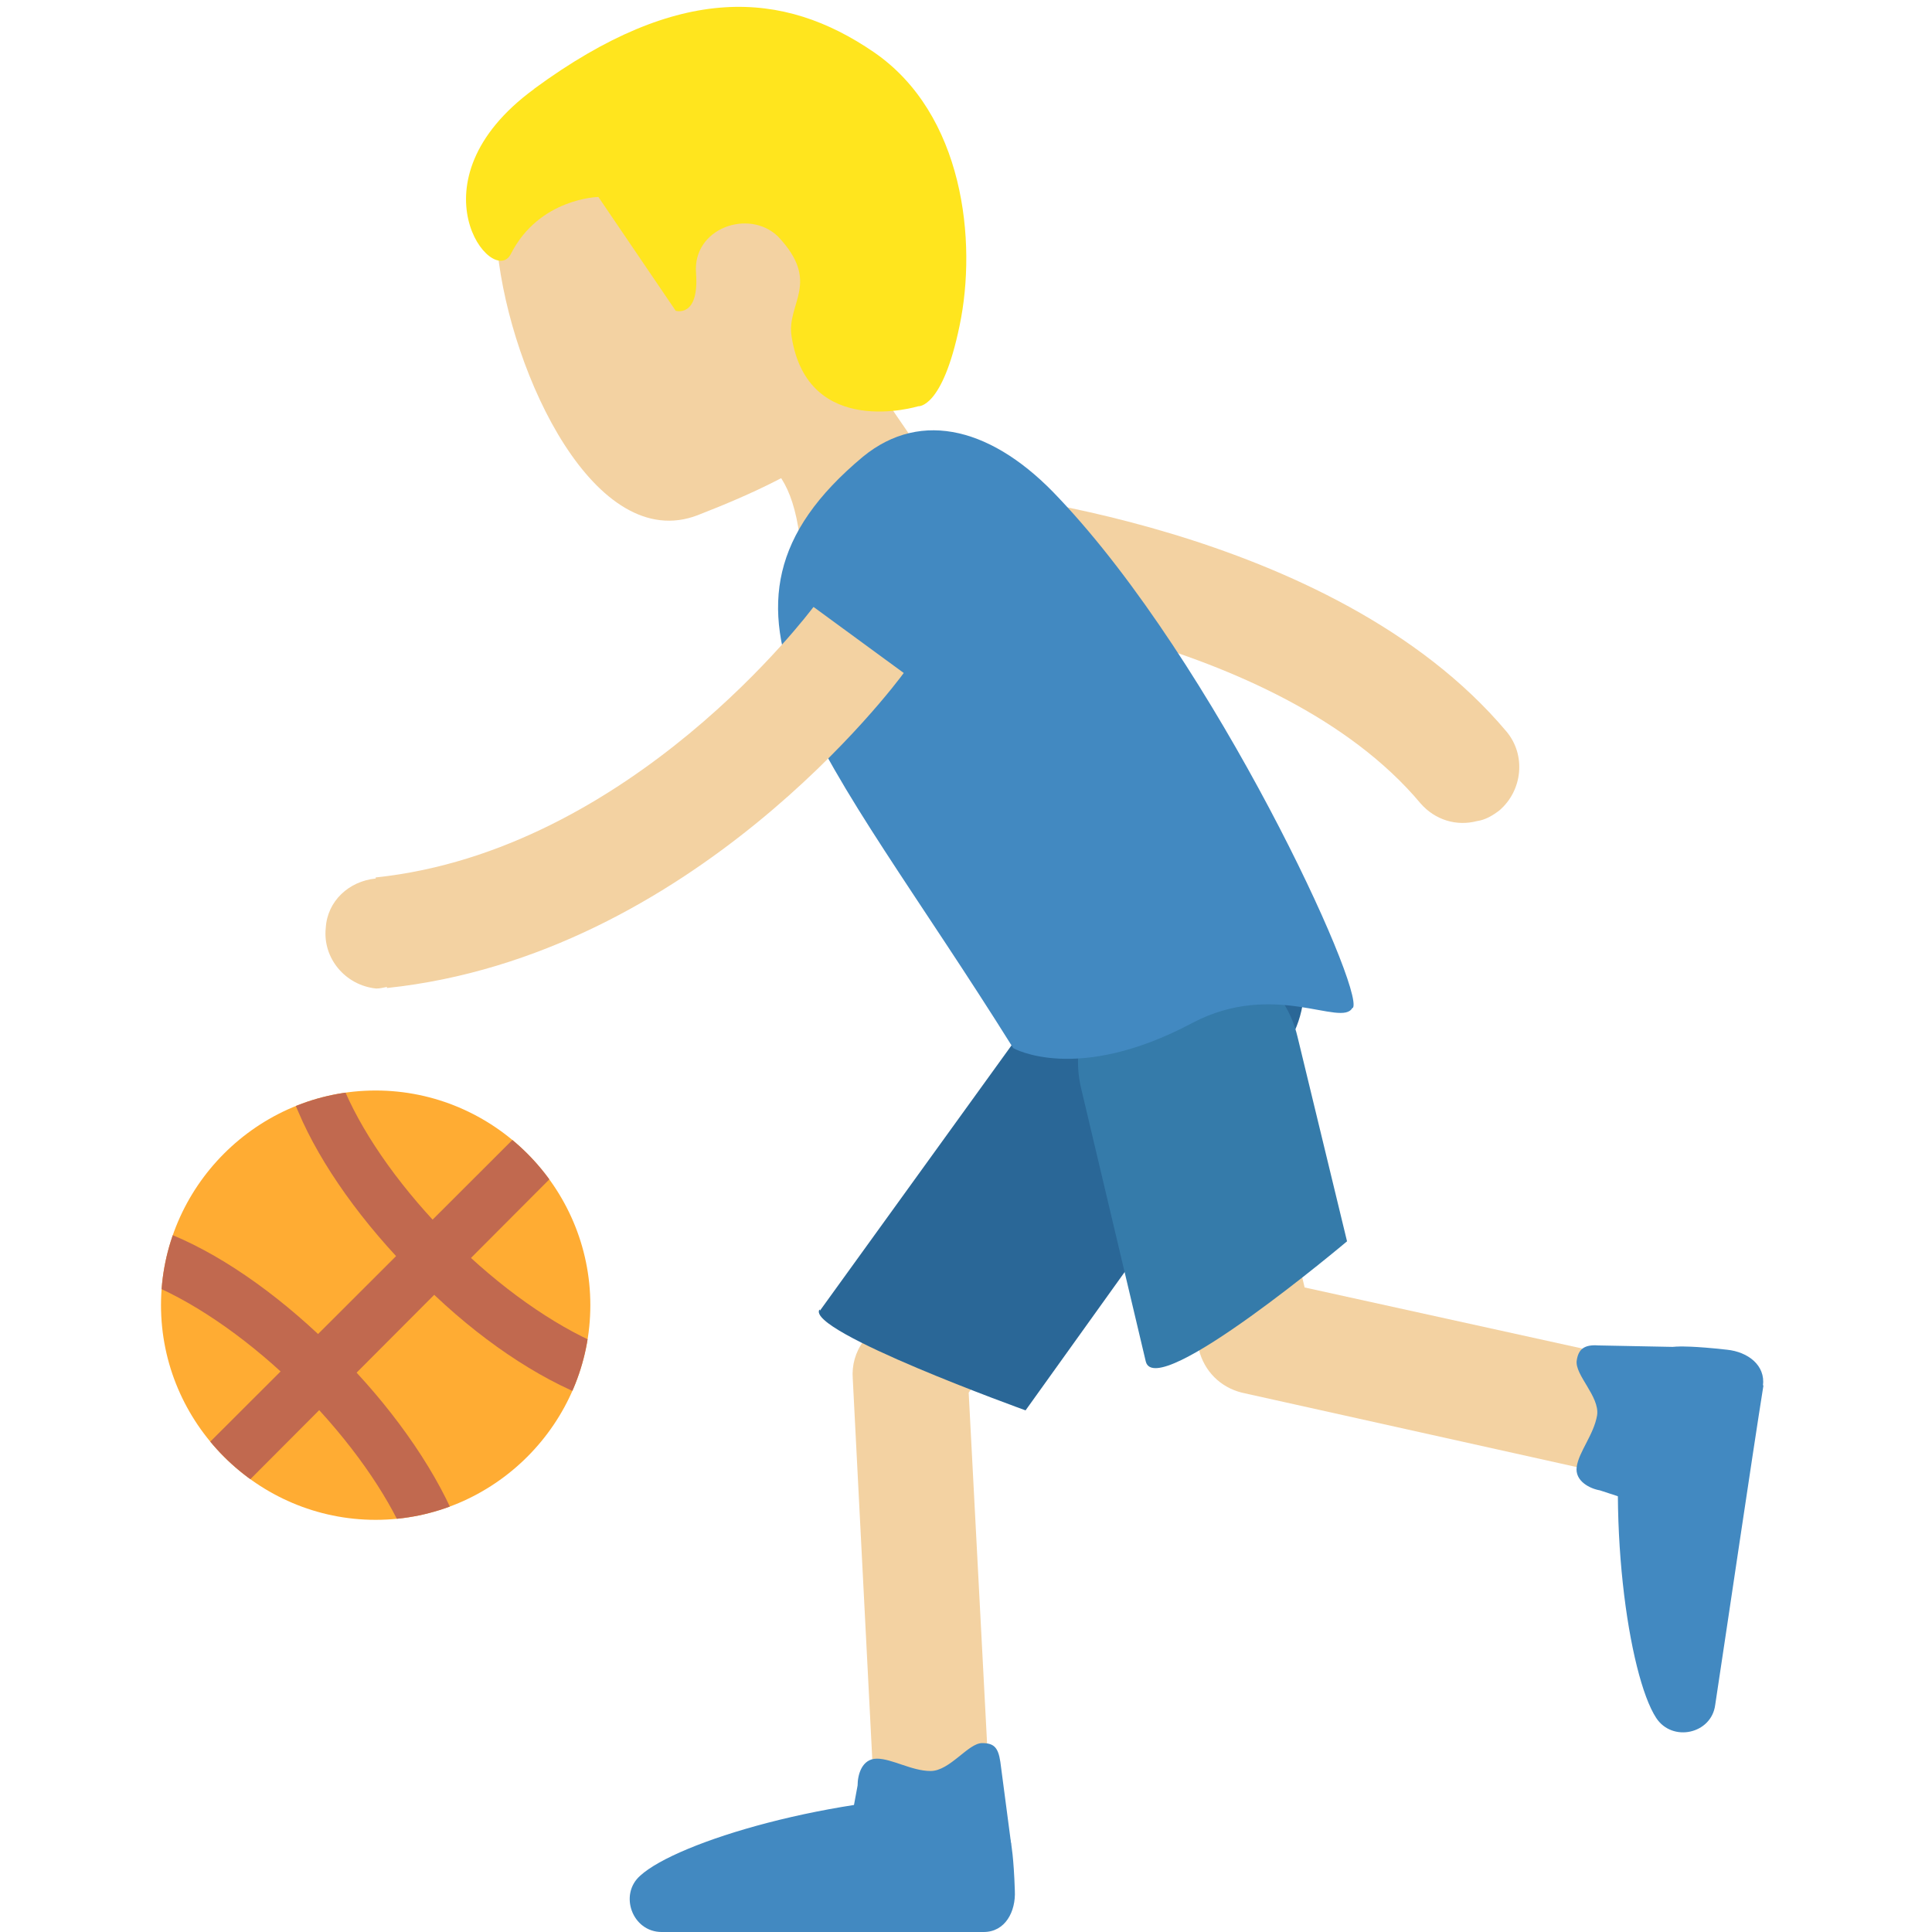 <svg xmlns="http://www.w3.org/2000/svg" viewBox="0 0 45 45" enable-background="new 0 0 45 45"><defs><clipPath id="a"><path d="M0 36h36V0H0v36z"/></clipPath><clipPath id="b"><path d="M3 11.68c0-2.2 1.8-4 4-4s4 1.8 4 4-1.8 4-4 4-4-1.8-4-4"/></clipPath><clipPath id="c"><path d="M0 36h36V0H0v36z"/></clipPath></defs><g><g><g clip-path="url(#a)" transform="matrix(1.25 0 0 -1.25 0 45)"><g><path fill="#f3d2a2" d="M30.85 8.37c-.08 0-.16 0-.24.02l-7.47 1.66c-.4.1-.7.4-.8.8l-1.22 5.07c-.06.3 0 .58.14.82.15.25.4.42.67.5.1 0 .18.02.26.02.5 0 .94-.34 1.06-.83l1.06-4.42 6.82-1.5c.28-.08.52-.25.67-.5.16-.24.2-.53.14-.8-.08-.42-.4-.73-.8-.82-.08-.02-.16-.03-.25-.03"/></g><g><path fill="#f3d2a2" d="M11.32 31.53c-1.16-.57.52-2.17.44-3.5-.05-.9 1.72-.58 1.72-.58S14.64 28 14.9 26c.27-2.02 3.15-2.06 2.88-.04-.26 2.02-2.13 2.7-1.6 4.44 1.23 4.17-4.86 1.13-4.86 1.13"/></g><g><path fill="#f3d2a2" d="M27.52 20.7c-.38-.1-.78.02-1.05.33-2.68 3.2-8.8 3.76-8.86 3.77-.56.05-.98.55-.93 1.13.05.57.54 1 1.12.94.28-.02 7.03-.65 10.27-4.5.37-.44.3-1.1-.13-1.47-.13-.1-.27-.18-.42-.2"/></g><g><path fill="#f3d2a2" d="M17.47.7c-.6-.03-1.1.43-1.14 1.03l-.44 8.58c-.02.25.05.5.2.7l5.24 7.26c.18.26.46.42.78.45.26.03.52-.04.73-.2.23-.16.4-.42.44-.7.03-.3-.04-.57-.2-.8l-5.03-6.97.43-8.2c.02-.48-.28-.92-.74-1.08C17.7.73 17.6.7 17.52.7h-.05z"/></g><g><path fill="#2a6797" d="M15.28 11.58l5.25 7.27c.67.93 1.97 1.14 2.9.47.94-.68 1.15-1.98.48-2.9l-4.8-6.7S15 11.2 15.27 11.6"/></g><g><path fill="#357baa" d="M21.35 10.63l-1.2 5.07c-.28 1.12.4 2.24 1.53 2.5 1.12.28 2.24-.4 2.5-1.53l.92-3.8s-3.56-3-3.75-2.24"/></g><g><path fill="#4289c1" d="M18.33 0c.4 0 .6.38.58.77-.02.63-.07.88-.07.88-.06.3-.32.9-.68.9-2.65 0-5.54-.87-6.23-1.5-.4-.35-.15-1.05.4-1.05 1.6 0 4.63 0 6 0"/></g><g><path fill="#4289c1" d="M25.2 17.22c-.2-.37-1.46.52-2.98-.28-2.16-1.15-3.34-.47-3.34-.47-3.5 5.6-6.24 8.15-2.8 11.02 1.1.9 2.45.52 3.65-.77 2.92-3.08 5.7-9.15 5.48-9.5"/></g><g><path fill="#b39155" d="M11.46 30.95c-1.3-.5-1.38.96-.77 1.78.86 1.15 3.36 1.7 4.66 1.06 1.3-.65 1.72-2.44.86-3.6-.62-.82-.66-2.05-1.1-.26-.42 1.8-1.07-.26-1.3.64-.2.9-2.36.37-2.36.37"/></g><g><path fill="#f3d2a2" d="M15.15 24.68c-.04-.05-3.38-4.53-8.15-5.03v-.02c-.5-.05-.9-.42-.93-.92-.06-.56.36-1.07.94-1.13.08 0 .14.02.2.03v-.02c5.7.6 9.47 5.65 9.63 5.87l-1.68 1.23z"/></g><g><path fill="#ffac33" d="M11 11.68c0-2.2-1.8-4-4-4s-4 1.8-4 4 1.8 4 4 4 4-1.8 4-4"/></g></g></g><g><g clip-path="url(#b)" transform="matrix(1.25 0 0 -1.25 0 45)"><g><path fill="#c1694f" d="M6.7 17.28c-.18 0-.32-.04-.4-.12-.22-.2-.16-.8.13-1.5.38-.87 1.08-1.85 1.98-2.75.9-.9 1.9-1.6 2.77-1.97.7-.3 1.27-.35 1.5-.14.2.2.14.8-.16 1.48-.36.88-1.06 1.86-1.96 2.76-.9.9-1.88 1.6-2.76 1.98-.42.17-.8.26-1.07.26m5.53-7.6c-.42 0-.9.1-1.45.34-1 .42-2.1 1.2-3.07 2.2-.98.98-1.76 2.07-2.18 3.06-.5 1.13-.47 2.05.07 2.58.52.54 1.44.56 2.57.07 1-.42 2.08-1.2 3.07-2.2 1-.98 1.77-2.07 2.2-3.06.48-1.13.46-2.05-.08-2.58-.27-.3-.66-.43-1.13-.43"/></g><g><path fill="#c1694f" d="M1.76 12.33c-.2 0-.33-.04-.42-.12-.2-.2-.15-.8.15-1.48.36-.88 1.06-1.86 1.96-2.76C5.4 6.03 7.26 5.4 7.7 5.84c.44.44-.17 2.3-2.1 4.25-.9.9-1.9 1.6-2.77 1.97-.4.17-.8.26-1.07.26m5.54-7.6c-1.3 0-3.13 1.12-4.54 2.53-1 1-1.77 2.08-2.2 3.07C.1 11.46.1 12.38.65 12.9c.53.55 1.45.57 2.58.08 1-.42 2.08-1.2 3.07-2.2 1.88-1.87 3.26-4.5 2.1-5.64-.28-.3-.66-.42-1.1-.42"/></g><g><path fill="#c1694f" d="M3.1 8.32l7.08 7.07.7-.72L3.83 7.6l-.7.72z"/></g></g></g><g><g clip-path="url(#c)" transform="matrix(1.25 0 0 -1.25 0 45)"><g><path fill="#f3d2a2" d="M17.25 30.54C17 28.2 15 27.18 13 26.4c-1.9-.73-3.48 2.6-3.73 4.92-.26 2.34 2.48 4.13 4.6 3.9 2.13-.25 3.65-2.34 3.38-4.68"/></g><g><path fill="#ffe51e" d="M9.96 34.35c2.7 1.98 4.64 1.83 6.32.68 1.68-1.15 1.93-3.53 1.6-5.1-.32-1.55-.77-1.5-.77-1.5s-2.06-.63-2.36 1.3c-.1.62.56 1-.25 1.86-.54.53-1.6.16-1.53-.68.06-.84-.38-.7-.38-.7l-1.44 2.12s-1.1-.02-1.63-1.06c-.33-.66-1.93 1.34.43 3.07"/></g><g><path fill="#4289c1" d="M18.35 1.3h-1.97c-.2 0-.6.16-.6.35l.2 1.08c0 .2.08.5.36.5.28 0 .65-.23 1-.23.36 0 .7.52.96.52.22 0 .3-.08.34-.35l.2-1.52c0-.2-.3-.35-.5-.35"/></g><g><path fill="#4289c1" d="M32.85 10.18c.05.38-.28.63-.67.67-.62.07-.88.06-.88.06-.3 0-.95-.18-1-.54-.4-2.6.05-5.6.56-6.38.3-.46 1.03-.3 1.1.24.24 1.58.68 4.58.9 5.96"/></g><g><path fill="#4289c1" d="M31.58 10.38l-.3-1.95c-.02-.18-.24-.57-.43-.54l-1.04.34c-.18.03-.47.17-.43.44.04.28.32.6.38.96.05.35-.42.75-.38 1.02.03.2.13.3.4.28l1.53-.03c.2-.02.3-.33.28-.52"/></g></g></g></g></svg>